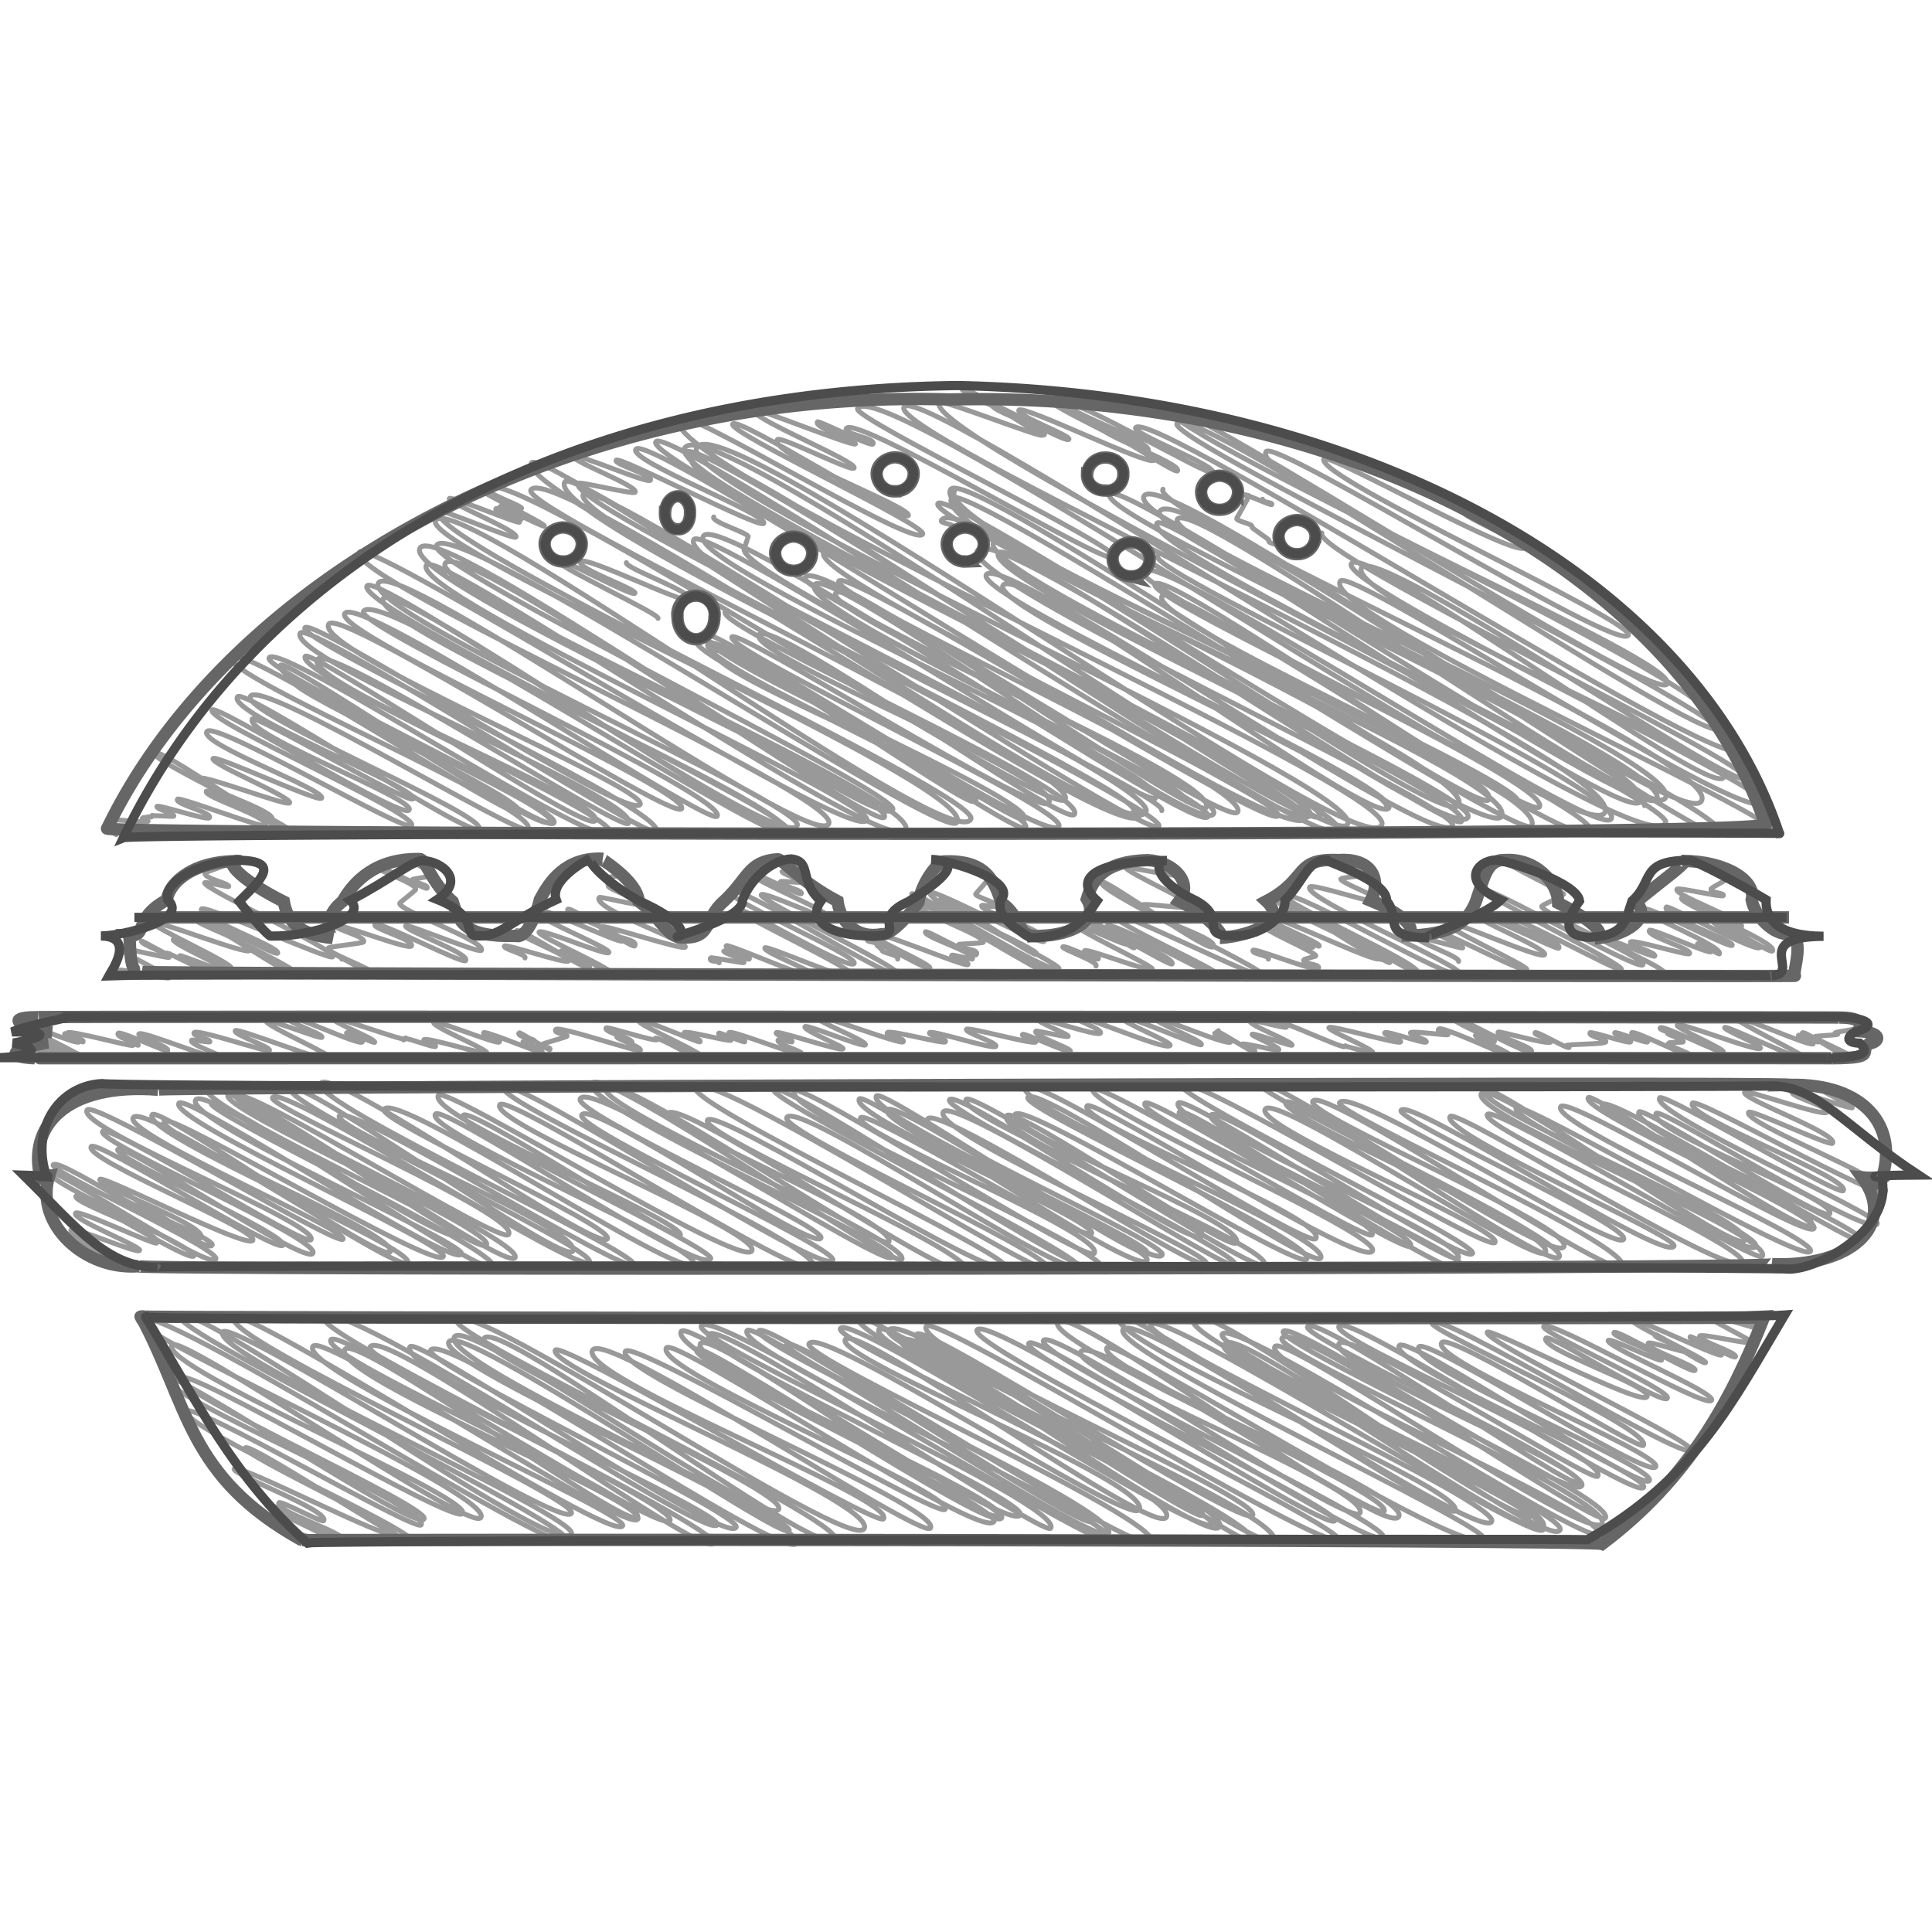 <svg id="Layer_1" data-name="Layer 1" xmlns="http://www.w3.org/2000/svg" viewBox="0 0 512 512"><title>hamburger-handdrawn</title><path d="M463.94,348.66s3.33,1.91,3.32,1.92c-.16.27-6.67-2.12-6.78-1.92s6.06,3.22,5.93,3.44c-.23.4-13.82-4.26-14.3-3.44-.24.42,12.47,6.72,12.25,7.09-.42.73-13.49-2.46-13.94-1.68-.68,1.18,10.15,4.36,9.49,5.5-.4.69-11.76-5.73-12-5.32-.58,1,8.74,4.15,8.34,4.83-.54.94-23.09-10.23-23.68-9.2S452.46,360.24,452,361.1s-13.12-8-13.46-7.44c-.57,1,8.26,3.33,7.64,4.42-.17.3-9.07-2.68-9.39-2.12-.89,1.55,13.09,6,12.41,7.18s-20.84-11.08-21.47-10c-.72,1.25,13.59,5.6,12.61,7.3-.37.65-13.67-6-14.15-5.21-.92,1.61,28.61,13.77,27.4,15.87-1.42,2.46-43.15-21.89-44.49-19.57-.91,1.58,34,16.91,32.76,19s-31.38-17.34-32.2-15.9c-1.7,3,28.44,12.71,26.81,15.53-1.51,2.63-41.59-18.41-42.34-17.11-1.38,2.39,55.27,29,54,31.25-1.79,3.11-66.59-37.22-68.61-33.7-1.18,2,58.56,28,56,32.44-.92,1.61-51.64-30.39-53.48-27.19-2.81,4.89,58.74,29.42,56.75,32.86s-61-34.88-62.82-31.74c-3,5.13,63.23,31.76,61.13,35.4-1.91,3.32-64.36-39.13-66.31-35.74-2.86,5,66.76,34.13,64.8,37.53-2.14,3.73-78.36-46.9-80.78-42.69-2.11,3.66,71.81,34.23,68.63,39.74-1.19,2.06-66.14-39.44-68.61-35.14-3,5.23,65.94,32.92,63.67,36.87-1.49,2.58-69.63-45.38-72-41.33-1.64,2.85,75.23,37.72,72.71,42.1-3,5.14-77-44.53-79.14-40.86-1.93,3.36,88.56,43.9,85.38,49.44-1.78,3.1-82.47-53.26-85.72-47.63-2.29,4,88.45,42.8,84.81,49.11-3.26,5.66-84.44-50.78-86.67-46.91-3.43,6,88.61,44.36,85.61,49.57-2.34,4.06-96.56-58.1-99.59-52.84-2.55,4.42,92.22,47.23,89.55,51.86-3.65,6.35-93.73-62.69-97.42-56.29-4,6.94,93.88,46.35,90.42,52.36-2.95,5.12-78.69-50.39-81.53-45.47-3.19,5.53,88.06,41.78,84.08,48.69-3,5.25-82.87-51.4-84.61-48.37-3.09,5.38,87.88,43.28,84.6,49-2.42,4.2-101.25-59.17-104-54.41-2.59,4.51,93.18,47.34,90.32,52.3-3.23,5.61-97.07-57.94-99-54.58-4.07,7.07,92.79,45.68,89.31,51.72-1.72,3-84.7-53.81-88-48.05s97.25,52.12,95.44,55.27c-3.81,6.61-97.85-53.67-99.69-50.47-3.26,5.66,80.86,38.63,77.32,44.77s-87-57.39-90.39-51.52,89.28,45.32,86.53,50.11c-1.8,3.13-77.33-47.62-80.38-42.32s77.62,36.41,73.93,42.81c-2.43,4.22-81.5-49.82-83.84-45.75-2.54,4.41,92.24,48.29,90,52.13-2.6,4.51-91.85-54.93-93.89-51.39-2.3,4,82.89,43.87,81.11,47-2,3.51-92.08-55.31-94.84-50.53-2.55,4.43,97.35,52.23,95.56,55.34-2.53,4.39-106.84-60-109-56.33-3.64,6.32,89.19,45.44,86.51,50.1-2.22,3.85-87.15-51.13-89-48-3.38,5.88,98.65,47.7,94.58,54.77-2.66,4.63-98.17-62.6-102.1-55.77-2.4,4.18,100,50.14,96.66,56-1.74,3-89.59-59.49-93.19-53.23-2.5,4.34,82,42.38,79.8,46.21-1.56,2.71-83.54-53.15-85.82-49.19-3.26,5.67,94.16,45.46,90.25,52.26-3.37,5.86-92.93-59.57-95.56-55s95.61,51,93.74,54.28c-2.73,4.75-96-56.37-98.62-51.84-2.14,3.71,90.35,43.12,86.38,50C306,407.65,226.84,350,224,355c-2.92,5.08,81.93,38.07,77.88,45.1-2.57,4.46-84.35-49.47-87.49-44-2.23,3.88,94.13,46.66,90.74,52.55-2.65,4.61-94.8-55.69-96.68-52.43s83.28,43,81,46.93c-2,3.46-86.33-54-88.35-50.46-2.2,3.82,96.26,47.46,92.68,53.67-2.68,4.65-93.93-57-95.8-53.74-3.46,6,99.55,50,96.25,55.73-2.05,3.56-105.22-62.49-108.38-57-2.5,4.34,96.28,47.23,92.6,53.63-1.6,2.78-87.89-56.12-90.65-51.33s84.91,43.77,82.58,47.82c-3.09,5.37-87.65-52.45-89.85-48.62-3.77,6.55,86.09,45.25,84.1,48.7-2.54,4.41-76.3-50.1-79-45.48-3.53,6.13,82.71,41.15,79.8,46.21-2.49,4.33-79.34-47.37-80.86-44.72-2.38,4.14,81.09,41.75,78.84,45.65-3.2,5.55-84.79-49.46-86.81-46-3.47,6,76.39,38.38,73.86,42.77-1.51,2.63-82.76-45.27-84.72-41.87-3.25,5.65,84,41.27,80.85,46.82-2,3.54-86.15-53-89.55-47.11-4.06,7.05,80.25,39.24,77.13,44.66-1.48,2.58-85.4-47.37-87-44.67C144.54,362.61,233,398.25,229,405.1c-3.83,6.65-104.23-61.83-108-55.24-2.31,4,103.18,53,100.27,58.06-3.63,6.3-89.44-59.37-93-53.21-2.54,4.41,80.91,40.35,78.1,45.23-3.35,5.81-82.59-51.46-85.95-45.63-3.84,6.66,90.62,48.07,88.71,51.37-1.69,2.94-86.9-55.76-90.18-50.06-3.48,6,95.37,47.76,92.14,53.36-3.07,5.34-93.61-57-97-51.12-1.93,3.35,82.87,43.6,81,46.89-2.92,5.07-84.55-51.12-86.45-47.82-3.59,6.24,83.3,43.92,81.44,47.16-2.61,4.53-100.4-61.73-104.31-54.94-2.63,4.56,105.69,55.67,103.3,59.82-2.65,4.61-87.45-58.23-91-52-2.17,3.78,81.92,41.81,79.49,46S90,351.07,87.67,355.08c-2.76,4.8,84.11,42.08,81.25,47-2.18,3.79-74.78-49.2-77.5-44.48-4,7,80.36,40.19,77.62,44.95-2.54,4.4-83.61-50.1-86.12-45.74-3.7,6.43,83.93,44.33,82.09,47.54-2.82,4.9-100.64-59.25-103-55.08-3.14,5.46,91.66,47.85,89.41,51.77C148.69,405.74,61.16,349.18,59,353c-3.35,5.81,95,49.07,92.44,53.53-4.11,7.14-100.59-63.14-103.74-57.66-2.31,4,105.07,55.45,102.74,59.5-2.78,4.83-110.28-65-113.83-58.81-2.27,3.94,94.41,46.38,90.83,52.6-2.48,4.32-79.83-49.28-81.9-45.69-3.39,5.89,79.64,40.14,77.05,44.62-1.9,3.29-73-39.21-74.85-36-2.18,3.78,66.46,34.31,64.65,37.44-2.15,3.73-66.62-40.14-68.19-37.43-2.58,4.49,70.14,34.33,67.43,39C110.41,406.26,51,371.29,49.45,374c-2.24,3.9,61.86,31.85,60.14,34.83C108.67,410.4,66,381.94,65,383.71s40.78,20.92,39.62,22.94S63,387.57,62.06,389.25c-.84,1.47,25.29,11,23.73,13.74-.4.7-11.46-5.47-11.88-4.74-1.29,2.25,18,8.09,17,9.85-.59,1-19.17-10.07-19.64-9.26-.75,1.3,17.73,8.59,17,9.85-.32.56-12.85-3.63-13.31-2.82-.08.15,5.53,3.09,5.48,3.17" fill="none" stroke="#999" stroke-linecap="round" stroke-linejoin="round" stroke-width="1.31"/><path d="M37.34,348.89c-7.38.38,427.66.61,430.13.27-8.74,21.89-19.86,42.7-42.87,60C421.54,407.94,79,408,80,408.18,49.54,391.27,50.05,372.43,37.34,348.89Z" fill="none" stroke="#666" stroke-width="3.27"/><path d="M38.58,349c-5,1.16,426.88.26,434.32-.45-13.7,22.92-23.7,43.32-52.2,59.48-6.75-.28-336.83.16-339.27.85C62.18,391.86,52.15,371.39,38.58,349Z" fill="none" stroke="#4c4c4c" stroke-width="2.45"/><path d="M192.18,162.18c-2.44,4.24,96.26,47.2,92.57,53.61-2.31,4-80.55-52.87-83.61-47.55s80.5,38.12,76.83,44.49c-2.52,4.37-82.52-46.49-84-43.93-2.08,3.62,89.22,45.73,86.65,50.18-3.23,5.62-92.12-53.71-93.78-50.84-3.43,6,87.83,43.51,84.66,49-1.48,2.57-81.33-51-83.88-46.53-3.34,5.8,87.17,43.6,84.2,48.76-1.86,3.24-84.15-54.93-87.23-49.58-2.58,4.48,75.67,38.6,73.42,42.52-1.35,2.34-65.82-44.18-68.46-39.59-3.31,5.75,72.41,33.93,69,39.93" fill="none" stroke="#999" stroke-linecap="round" stroke-linejoin="round" stroke-width="1.31"/><path d="M166,149.1c-.76,1.32,18.19,8,17.08,9.89-1,1.66-28.18-12-29.25-10.14s15,7.28,14.43,8.36-20.75-10-21.21-9.15c-.86,1.49,28,14.66,27.33,15.83" fill="none" stroke="#999" stroke-linecap="round" stroke-linejoin="round" stroke-width="1.31"/><path d="M218.3,146.47c-3.91,6.8,123,65.28,120.4,69.72C336.35,220.27,224.56,150,222.29,154,219.81,158.29,332,208.16,328,215.18c-2.71,4.72-103.57-63.19-106.53-58C218,163.22,324,206.44,319.63,214c-2.53,4.4-102.39-67.75-106.26-61-2.53,4.4,112,56.19,108.23,62.67-4,6.88-102.12-67-105.77-60.66-4,7,100.35,53,98.13,56.82" fill="none" stroke="#999" stroke-linecap="round" stroke-linejoin="round" stroke-width="1.31"/><path d="M189.14,137c-.77,1.33,9.66,4.35,9.12,5.28-.08.14-.92,2.92-1,3C193.4,152,323,211.43,320.12,216.41c-3.1,5.39-129.31-82-133.73-74.32-4.59,8,124,62.28,119.86,69.41C304,215.36,186.63,138.27,183.88,143c-4.95,8.6,126.47,67.58,124,71.82" fill="none" stroke="#999" stroke-linecap="round" stroke-linejoin="round" stroke-width="1.31"/><path d="M263.3,143.79c-4.92,8.54,129.36,66.49,125.72,72.81C384.52,224.43,267.8,141,264.6,146.54c-4.42,7.67,126.7,64.25,122.77,71.09-2.67,4.65-123.42-80.22-128.32-71.71-4.64,8.05,128.73,67.94,125.88,72.9-4.35,7.56-119.67-73.23-123.55-66.5-3.38,5.88,110,55.93,106.68,61.78-3.48,6-98.33-65.76-102.26-58.94-3.69,6.41,104.94,53.11,101.63,58.85" fill="none" stroke="#999" stroke-linecap="round" stroke-linejoin="round" stroke-width="1.31"/><path d="M253,129.93c-6.63,11.52,146.64,73.07,141.53,82-3,5.28-138.49-89.35-142.61-82.18-6.73,11.69,160.63,77.55,153.95,89.15C403,223.79,255.33,126.5,252.2,132c-6.5,11.29,152,73.49,145.69,84.37-4.47,7.77-146.67-87.57-149.34-82.92-3,5.18,143.83,69.85,138,79.93-4.38,7.61-131.6-85-137.07-75.47-.49.86,4,1,3.43,2" fill="none" stroke="#999" stroke-linecap="round" stroke-linejoin="round" stroke-width="1.31"/><path d="M306.8,147.42C304.27,151.83,431.35,209.36,427,217c-3.57,6.2-120.47-72.46-124.36-65.69-2.85,4.95,122,63.2,118.78,68.78-4.51,7.83-112.43-70.39-115.38-65.27-2.4,4.16,105.62,52.59,101.92,59-2.45,4.25-97.31-60.56-100-55.85-3.93,6.82,97,49.86,94.24,54.57" fill="none" stroke="#999" stroke-linecap="round" stroke-linejoin="round" stroke-width="1.31"/><path d="M308.2,129.66c-3.84,6.68,149,71.61,142.69,82.63-5.43,9.44-142.61-89.69-147.72-80.82-4.89,8.49,144.1,69.75,138.18,80C436.61,219.75,316,130.72,312,137.62c-3.79,6.59,148.11,76.79,144.24,83.53-2.84,4.94-143.46-95.1-148.91-85.64-3.94,6.85,136.87,67.33,131.72,76.27-4.16,7.22-142-86.1-145-80.81-3.68,6.4,146.68,71,140.65,81.45-4.1,7.13-125.66-78-128.11-73.75-4.1,7.13,132.23,69.59,129.22,74.83" fill="none" stroke="#999" stroke-linecap="round" stroke-linejoin="round" stroke-width="1.31"/><path d="M350.31,141.26c-3.13,5.44,114.33,61.1,112.13,64.93s-97.79-62.35-101.61-55.72c-4.54,7.89,98.86,50.48,95.94,55.55-3.39,5.89-95.11-62.79-98.65-56.64-3.36,5.83,111.39,59.57,109.26,63.27-4,7-109.71-63-112.21-58.62-5,8.77,117.77,62.58,115.35,66.79" fill="none" stroke="#999" stroke-linecap="round" stroke-linejoin="round" stroke-width="1.31"/><path d="M334.6,132.3c-.49.85,2.81.78,2.44,1.41-.2.34-7-2.81-7.13-2.6-.29.51,1.46-.25,1,.57-.18.31-3,5.48-3.14,5.65-.48.83,4.56,1.45,4,2.34-.15.27,4.68,3.28,4.52,3.56-.58,1,4,1.08,3.46,2" fill="none" stroke="#999" stroke-linecap="round" stroke-linejoin="round" stroke-width="1.31"/><path d="M387.66,135.48c-.74,1.29,17.15,8.57,16.56,9.59-1.92,3.34-52.29-25.3-53.36-23.45-2.71,4.7,82.72,43.12,80.66,46.71-2.76,4.79-93.82-52.37-96-48.63-4.61,8,109.81,55.4,106.28,61.54C438.5,187,312.35,104.39,310,108.53c-3.33,5.78,151.65,74.84,146,84.57-3.4,5.91-140.24-87.57-144.1-80.86-2.77,4.81,153.88,79,149.52,86.58-4.21,7.31-157-91.46-160.48-85.44-.89,1.55,21.54,10,20.48,11.86-.73,1.27-37.27-20.18-38.5-18.05-1,1.78,22.85,9.78,21.36,12.37-.32.56-12.53-7.28-12.85-6.73-1.13,2,21.8,9.92,20.63,11.95-.69,1.21-33.09-20.87-34.14-19-.89,1.55,28.76,14.63,27.89,16.15-1.06,1.83-34.86-14.87-35.81-13.21-.8,1.39,13.85,6.71,13.28,7.69-.69,1.2-19.88-9.94-20.31-9.19-.95,1.65,14.84,6.17,13.79,8-.63,1.09-21-13.62-21.82-12.24s22.56,10.21,21.32,12.35c-.45.78-26.79-9.69-27.36-8.71C243.6,115.79,445,211.88,441.42,218.06c-7.14,12.4-197.39-118-201.85-110.21s192.94,94.94,185.69,107.53c-6.5,11.3-191.87-117.68-198-107.09-1.45,2.51,69.82,36.73,68.22,39.51s-68.87-38.31-71.21-34.23c-.85,1.48,8,2.51,7.07,4.1-.48.83-14.42-6.37-14.72-5.86-.93,1.61,10.55,5,10.07,5.83s-26.59-9.82-27-9.06c-1.22,2.13,27.63,13.74,26.66,15.44-.66,1.15-19.68-8.7-20.37-7.5-2.21,3.84,35.95,18,34.73,20.11-1,1.7-45.23-26.52-46.54-24.25s51.68,26.85,50.35,29.16c-2.24,3.89-62.94-33.89-64.72-30.79-7.23,12.56,191.78,98.51,186.36,107.92C359.7,229.9,191.67,106.42,184.66,118.6c-6,10.47,178.05,90.11,172.44,99.86C352,227.35,188.2,107,181.43,118.77c-5.38,9.34,171.73,91.79,168.43,97.53-3.71,6.45-164.65-102.08-167.89-96.45-4.51,7.83,176.55,93.16,172.63,100-5,8.72-166.55-107.14-171.39-98.73-5.51,9.57,168,87.92,164,94.95C342.43,224.26,177,111.5,173.79,117.09c-3.38,5.88,175.87,93.47,172.26,99.75-5.76,10-174.2-103.61-177.56-97.77-1.79,3.11,35.24,17.29,33.9,19.63-.92,1.61-38.37-18-39.1-16.73-.64,1.11,9.86,3.94,9.1,5.27-.65,1.14-19.68-7.35-20.33-6.21s17.19,7.78,16.25,9.41c-.41.71-14.8-2.92-15.11-2.37-3.74,6.5,155.1,79.1,150.48,87.14-6.14,10.67-150.83-93-154-87.48-6,10.48,154.39,81.16,150.83,87.34-5.27,9.16-156.59-97.76-159.69-92.38-5,8.69,169.22,91.21,166.29,96.3-2.72,4.72-149.23-93.79-152.52-88.07-4.61,8,151,79,147.38,85.35-5.27,9.15-156.14-95.35-161.29-86.41-3.08,5.35,146.2,74,141.58,82-3.31,5.75-148.62-90.49-153.24-82.46-.72,1.26,9.59,4.66,9.2,5.33-.25.43-10.87-6-11.27-5.31s17.71,9.37,17.33,10c-.26.45-11.56-5.53-11.76-5.18-.53.93,6.15,2.46,5.68,3.29-.19.33-6.53-3.17-6.76-2.76-.73,1.26,6.84,2.54,6.23,3.61-.32.56-18.16-7-18.61-6.28-.63,1.09,18.58,8.63,17.66,10.23-.48.83-20.13-7.73-20.58-6.94-4.51,7.83,144.73,75.47,141.13,81.72-5.67,9.85-136.7-88.11-141.84-79.17-4.16,7.23,143.77,70.28,138.17,80-3.26,5.66-133.16-81.67-137.92-73.4-3.08,5.36,123.39,65.74,120.92,70-4.1,7.12-120.45-77.69-125.3-69.28-5.11,8.88,126.34,65.64,123.09,71.28C232,220.7,122.23,142,118,149.29c-4.32,7.5,126.73,62.45,122,70.65S115.9,144.79,113,149.77c-4.37,7.58,119.4,62.89,116.7,67.58-3.75,6.51-132-75.34-134.46-71-4,7,128.58,64.68,124.36,72-4.4,7.64-114.89-71.55-119.34-63.82s114,59,111,64.28c-4.45,7.73-111.38-68-114-63.53C94,161,210.63,216,208.51,219.7c-3,5.14-103.79-66.56-106.94-61.08-4.06,7,110.59,55.54,106.92,61.92-2.76,4.79-108-65.81-112.16-58.5C94,166.11,193.12,211,190.06,216.3c-1.79,3.11-95.32-59.55-98.7-53.68-3.07,5.33,92,46.94,89.27,51.69-2.06,3.58-90.69-53.81-93.51-48.91-4.07,7.06,85,43.45,82.52,47.78-2.84,4.93-87-50.1-88.85-46.8-2,3.52,96.32,48.33,93.1,53.92-1.65,2.86-92.16-56.26-94.32-52.52-3.89,6.75,90.63,44.16,87,50.4-1.54,2.67-79.7-48.25-82.49-43.4-3.61,6.27,76.59,37.66,73.7,42.68-2.17,3.77-75.55-45.86-76.9-43.52-2.88,5,83.5,42.09,80.79,46.78-3,5.17-87.7-51-90.35-46.4-2,3.48,77.79,39.75,75.51,43.72s-71.12-44.19-72.56-41.7c-2.73,4.74,74,37.32,71.58,41.45-2.27,4-65.86-40.39-67.83-37-1.47,2.55,61.85,30.9,59.72,34.59-1.5,2.6-74-45.62-76.54-41.26-2.85,4.94,82,40,78.75,45.6-1.51,2.62-70.77-40.12-73.6-35.19-2.58,4.47,62.7,31.33,60.55,35.06-1.83,3.19-62.35-37.76-64-34.9-2.57,4.47,48.15,24.2,46.56,27-.93,1.61-41.84-22.49-42.61-21.15-2.31,4,43.28,21.16,41.59,24.09s-51.23-28.28-52.25-26.49c-1.74,3,54.78,27.37,52.9,30.63-1.31,2.27-52.4-28.16-54.29-24.87s31.68,15.43,30.42,17.62c-.71,1.23-28.13-11.59-28.76-10.49-.82,1.42,21.14,10.26,20.28,11.75-.56,1-23-7.56-23.63-6.48-1.3,2.27,20.43,8.46,19,11-.92,1.59-30.07-19.69-31.21-17.71s37.93,19.78,37,21.42c-.46.8-22.63-12.34-23.23-11.3-.87,1.51,17,6.73,15.67,9.08-.5.88-22.87-7.75-23.32-7-.79,1.36,9.3,3.48,8.48,4.91-.49.84-13.59-3.55-13.9-3-.41.72,4.85,1.89,4.45,2.58-.13.23-5.64-.33-5.82,0-.52.9.5-.79,0,0-.08.15-2.44.4-2.49.5-.41.71,1.76.4,1.49.86-.36.62-10.36-.89-10.73-.24-.14.24,6.69,3.54,6.55,3.79s-7.36-2.24-7.54-1.92c0,0,3.34,1.89,3.32,1.92" fill="none" stroke="#999" stroke-linecap="round" stroke-linejoin="round" stroke-width="1.31"/><path d="M251.64,105.87C149.36,102.79,60,154.12,28.4,219.55c-4.5,1.6,450.61,2.55,439.39-1.26C445.14,152.42,357.42,103.42,251.64,105.87ZM149.26,148.79a4.73,4.73,0,0,1-4.92-4.56c-.1-2.43,2.22-4.34,4.83-4.45,2.81.06,5.09,2.15,5,4.46A4.7,4.7,0,0,1,149.26,148.79Zm27-12.71c0-2.6,1.5-4.47,3.28-4.56s3.48,2,3.31,4.26c.13,2.6-1.33,4.7-3.26,4.46C177.67,140.32,176.17,138.44,176.22,136.07Zm8.19,33.34c-2.66-.07-4.89-2.47-4.9-5.84a4.95,4.95,0,1,1,9.78,0C189.33,166.72,187.18,169.41,184.41,169.41Zm25.88-18.19a4.75,4.75,0,0,1-4.9-4.56c-.1-2.43,2.23-4.37,4.8-4.48,2.81.06,5.09,2.18,5,4.48A4.71,4.71,0,0,1,210.29,151.22Zm26.9-21a4.75,4.75,0,0,1-4.9-4.59c-.1-2.43,2.23-4.34,4.8-4.45,2.81.06,5.09,2.16,5,4.46A4.72,4.72,0,0,1,237.19,130.19Zm18.57,18.59a4.73,4.73,0,0,1-4.9-4.56c-.1-2.43,2.23-4.34,4.8-4.45,2.81.06,5.09,2.15,5,4.46A4.7,4.7,0,0,1,255.76,148.79Zm32.31-23a4.67,4.67,0,0,1,4.77-4.56c2.72-.06,5,2,4.8,4.26a4.22,4.22,0,0,1-4.72,4.48C290.14,130.08,288,128.17,288.07,125.81Zm11.67,26.91a4.75,4.75,0,0,1-4.92-4.56c-.1-2.43,2.26-4.37,4.83-4.48,2.81.06,5.09,2.19,5,4.49A4.69,4.69,0,0,1,299.74,152.72Zm23.46-17.63a4.78,4.78,0,0,1-4.93-4.59c-.1-2.43,2.27-4.34,4.84-4.45,2.8.06,5.08,2.16,4.94,4.46A4.72,4.72,0,0,1,323.19,135.09Zm20.53,11.76a4.76,4.76,0,0,1-4.93-4.59c-.1-2.43,2.23-4.34,4.83-4.45,2.8.06,5.08,2.16,4.94,4.46A4.72,4.72,0,0,1,343.72,146.85Z" fill="none" stroke="#666" stroke-width="3.27"/><path d="M253.9,102.17C145.43,103.33,66.18,152.08,32.72,222c3.4-1.37,444.34-1.49,438.87-1.12C448.69,152.24,360.42,104.42,253.9,102.17ZM149.31,148.69a4.72,4.72,0,0,1-4.88-4.36,4.93,4.93,0,0,1,4.72-4.53c2.93.1,5.07,2.1,5,4.45A4.76,4.76,0,0,1,149.31,148.69Zm26.88-12.8c0-2.41,1.61-4.36,3.45-4.36s3.32,2,3.24,4.36c.12,2.42-1.38,4.42-3.37,4.45S176.32,138.38,176.19,135.89Zm8.27,33.4c-2.79-.11-4.79-2.62-4.85-5.59s2.25-5.63,4.69-5.82a5.4,5.4,0,0,1,5,5.72C189.14,166.65,187.24,169.28,184.46,169.29Zm25.88-18.16a4.73,4.73,0,0,1-4.85-4.36,5,5,0,0,1,4.69-4.56c2.93.1,5.07,2.13,5,4.47A4.78,4.78,0,0,1,210.34,151.12Zm26.9-21a4.74,4.74,0,0,1-4.85-4.39,4.93,4.93,0,0,1,4.69-4.53c2.93.1,5.07,2.1,5,4.45A4.78,4.78,0,0,1,237.24,130.09Zm18.57,18.59a4.72,4.72,0,0,1-4.85-4.36,4.93,4.93,0,0,1,4.69-4.53c2.93.1,5.07,2.1,5,4.45A4.76,4.76,0,0,1,255.81,148.69ZM288,125.62c0-2.41,2.32-4.36,5-4.37s4.81,2,4.69,4.36c.17,2.42-2,4.45-4.88,4.47A4.79,4.79,0,0,1,288,125.62Zm11.77,27a4.74,4.74,0,0,1-4.88-4.36,5,5,0,0,1,4.72-4.56c2.93.1,5.07,2.13,5,4.48A4.76,4.76,0,0,1,299.79,152.62ZM323.24,135a4.77,4.77,0,0,1-4.89-4.39,5,5,0,0,1,4.73-4.53c2.92.1,5.06,2.1,5,4.45A4.78,4.78,0,0,1,323.24,135Zm20.53,11.76a4.75,4.75,0,0,1-4.88-4.4,4.94,4.94,0,0,1,4.73-4.53c2.92.1,5.06,2.1,5,4.45A4.78,4.78,0,0,1,343.77,146.75Z" fill="none" stroke="#4c4c4c" stroke-width="2.45"/><path d="M483.66,289.35c-.13.22,7.4,3.9,7.23,4.19-.32.56-15.4-5-15.89-4.1-.69,1.2,10,3.82,9.16,5.3-.76,1.32-21.35-6.11-21.82-5.3-1,1.74,24.81,10.92,23.32,13.51-.57,1-21.73-9.12-22.27-8.19-1.61,2.8,38,17.94,36.26,21-1.54,2.67-50.12-25.2-51.15-23.4-2.08,3.61,42,19.76,40,23.16-1,1.69-47.71-26.27-48.69-24.57-2.44,4.25,59,31.1,57.68,33.4-2.24,3.9-57.53-31.16-58.6-29.3-2.66,4.62,48.29,22.58,46,26.62-1.46,2.54-49.53-28.78-50.55-27-2.78,4.82,60.85,30.83,58.95,34.13-1.2,2.09-66.8-39.32-68.68-36.05C423,295.42,483,319.83,480.1,324.89c-1.83,3.18-58.1-35.92-59.21-34-2.16,3.76,61.92,31.06,59.85,34.66-1.91,3.32-65.29-35.5-67.15-32.27-2.75,4.78,68.27,34.73,66.2,38.33s-76.65-40.38-78-38.05c-2.31,4,65.7,32.94,63.5,36.77-2.81,4.88-69.95-44.71-71.85-41.4-2.89,5,72.06,34.25,68.83,39.86-2.19,3.8-67.19-43.34-69.7-39-3.31,5.75,77.79,37.36,74.47,43.12-1.43,2.49-71.2-40.5-72.89-37.56C392,299,464,330.43,461.68,334.5c-2.81,4.88-75.92-41.17-77.4-38.61-2.61,4.54,60.84,31.78,59.35,34.37-2.54,4.41-70.15-39.82-72.35-36-1.44,2.5,61.07,30.59,59,34.17-2.17,3.77-72.45-41.14-75.3-36.19-1.57,2.72,78.07,37.88,74.91,43.38-2.29,4-79.34-48.36-82-43.78-2.12,3.68,69.54,33.37,66.56,38.55s-78.84-46.61-80.75-43.28c-1.71,3,82.42,41,79.51,46-2.41,4.19-70.67-44.19-72.48-41-2.23,3.87,72,34.34,68.83,39.86-2.25,3.91-71.59-42.74-74.29-38s63,31.69,60.93,35.28c-1.71,3-81-45.55-83.19-41.81-1.86,3.23,78.88,41.88,77.24,44.73-2,3.52-67.35-40-69.31-36.66-2.59,4.5,68.32,33.07,65.51,37.94-1.63,2.83-72.52-44.08-74.22-41.12-2.93,5.08,78.17,40.26,76,44-2.77,4.8-74-44.62-75.72-41.59-2,3.52,63.62,31.55,61.34,35.52-1.45,2.52-69-40.4-70.44-37.9-2.25,3.91,62.74,30.53,60.23,34.88-1.33,2.32-72.46-41.32-74-38.62-2.49,4.33,76.69,38.35,74.08,42.9-2.78,4.82-74.17-41-75.66-38.44-2.55,4.44,63.77,29.74,60.67,35.13-1.81,3.15-74.86-44.07-77.1-40.18-3.14,5.46,81.56,39.83,78.37,45.38-2,3.55-75.17-46.8-77.61-42.57-1.73,3,76.57,38.26,73.94,42.82-1.92,3.34-75.06-42.26-77.33-38.31-2.78,4.83,61.74,28.62,58.66,34-1.67,2.9-59-37-60.89-33.65-3.25,5.64,71.09,34.74,68.31,39.56-1.77,3.08-77.39-46.8-79.07-43.88-2.55,4.43,65.43,31.14,62.51,36.2-2.32,4-65-39.49-66.9-36.12-1.85,3.21,77.8,40.54,75.85,43.92-1.35,2.35-74.82-45.35-77.5-40.69C246.8,300.24,321.52,332,319.78,335c-1.65,2.87-71.43-42.82-74-38.43-2.42,4.2,63.94,33,62.21,36-2.79,4.85-74.19-44.82-75.75-42.12-3,5.21,73.31,38.71,71.7,41.52s-66.8-41.32-68.8-37.84C232.7,298.47,306,330.42,304,334c-2.85,4.95-74.77-45.4-76.29-42.76C225,296,291.2,323.6,289.3,326.9c-1.6,2.77-59.75-33.27-61.25-30.67C225.89,300,293,327,290,332.12c-1.87,3.25-77.82-46.06-79.56-43-3.34,5.8,84.68,42.37,81.8,47.37-3.08,5.35-85.08-51.29-87.16-47.67-1.57,2.73,82.17,44,80.6,46.68-2.51,4.37-74.31-44.33-77.17-39.36-2.18,3.79,71.33,36.48,69.25,40.1-1.79,3.1-90.22-53.72-93.46-48.09-2.49,4.33,83.94,44.52,82.17,47.58-2.6,4.51-76.78-42.73-79-38.87s71,35.08,68.37,39.59c-2.86,5-76-46.66-79.08-41.28-1.67,2.9,61.66,29,58.78,34-1.66,2.89-72.13-46-75.08-40.9S241.71,329,239,333.73c-1.69,2.93-79.18-51.72-82.14-46.58-3.31,5.75,81.49,42.69,79.55,46.07-1.85,3.21-79.42-47.66-82.64-42.06-2.2,3.81,65.51,34,63.79,36.94-2.11,3.67-60.92-36.94-63.39-32.65C152,299.11,222.5,330.86,220.7,334c-2.67,4.64-84.94-49.78-87.23-45.8s85.24,42.07,82.1,47.54c-2.58,4.47-81.11-46.48-83.14-42.95-2.77,4.82,69.66,33.73,66.81,38.69s-81.36-44.18-83.07-41.21c-3.17,5.5,66.12,33.65,64.12,37.13-1,1.77-56-34.58-57.56-31.81-2,3.43,67.1,35.43,65.62,38-2.75,4.78-71.19-41.44-73-38.32-2.69,4.67,70.78,35.4,68.37,39.59-2.79,4.84-78.84-46.24-81.95-40.85-1.68,2.93,61.13,30.92,59.19,34.28-2.32,4-73.14-46.21-76-41.17s84.75,44.9,82.94,48c-1.71,3-75.72-43.37-78-39.38-2,3.44,65.15,30.15,61.88,35.83-2.35,4.09-72.47-47-74.75-43s81.24,42.28,79.18,45.85c-2.25,3.9-81.59-47.79-84-43.54-1.45,2.52,65.57,31.09,62.6,36.25-1.81,3.14-70.19-40.27-72.27-36.65-1.67,2.91,76.57,38.27,73.95,42.82-2.34,4.07-73.69-47.24-76.08-43.09-2.19,3.81,70.86,35.67,68.54,39.69-2.19,3.81-71.11-46.47-74.05-41.36-2.61,4.53,68.65,36.37,67.19,38.91-2.36,4.1-64.63-37.72-66.13-35.11s76.89,39.2,74.59,43.19-75.81-49.08-78.71-44c-3.13,5.43,72.07,38,70.47,40.81-2.33,4.05-73.09-43.12-74.93-39.94-2.57,4.46,71.87,37.55,70.11,40.6-2.17,3.76-72.48-38.55-74-35.94-2.33,4,62.57,30.09,59.92,34.7-1.94,3.37-61.48-39.17-63.11-36.33-3,5.25,70.07,35.21,67.76,39.24-1.87,3.25-70.1-43.13-72.77-38.49-2.51,4.36,57.07,29.71,55.63,32.21-1.25,2.17-66.2-37.13-67.86-34.24-2.81,4.89,61.78,30.18,59.36,34.38-1.25,2.16-53.81-31.15-55.24-28.67-1.65,2.86,58,28.44,55.74,32.28-1.95,3.39-50.39-29.81-51.71-27.52s45.36,22.65,43.79,25.36c-1.42,2.47-49.54-28.38-50.85-26.1C22.16,307.17,68.63,325.92,67,328.7c-1.39,2.42-39.81-17.41-40.53-16.16C25.42,314.4,55.12,324.72,53.23,328c-.87,1.51-24.9-15.92-25.66-14.6C25.63,316.78,57.4,327.93,56.21,330c-1.57,2.73-40.68-23.79-42.12-21.28-1,1.8,44.61,22.35,43.11,25-1.71,3-43.32-24.85-44.27-23.22-1.51,2.62,39.65,20.31,38.5,22.3s-30.65-16.93-31.3-15.81c-1,1.78,23,9.61,21.42,12.41-.43.75-20.88-9.06-21.55-7.89-1,1.66,17.62,8.84,17,9.86s-17.57-6.49-18.2-5.4,6.44,2.4,5.86,3.4c-.11.19-5.65-1.87-5.78-1.64-.25.43,1.46.29,1.22.71-.1.18-3.16-1.84-3.26-1.66-.3.52,10.22,5.32,10,5.77-.12.21-6.12-2.76-6.29-2.46s7.3,4,7.22,4.18" fill="none" stroke="#999" stroke-linecap="round" stroke-linejoin="round" stroke-width="1.31"/><path d="M10.81,312.32c-2.25,0-2.7.4,2.18-.61-3.84,12.81,9.6,25,23.76,23.85-7.41,1.05,440.13.79,432.89-.55,20.41.86,33.38-10,23.85-23,5.75.51,7.08-1,5.22.39,4.5-14-4.78-25.35-24.38-24.9,1.49-.91-444.61.57-432.47,1.29C17.38,286.89,7.16,298.65,10.81,312.32Z" fill="none" stroke="#666" stroke-width="3.27"/><path d="M12.36,311.88c-7.12-.25,8.44,0-6.12-.44C20.08,325.09,28.46,336,41.7,335.83c-10.71-.72,427.4-.18,432.86.5,9.21-.52,27.71-11.81,23.94-24.73.49.57-8.14-.08,9.89-.21-19.14-12.57-26.39-23.3-38.49-23.63,11.69.34-436.47.61-442.9-.6C15.66,287.73,8,298.95,12.36,311.88Z" fill="none" stroke="#4c4c4c" stroke-width="2.45"/><path d="M490,269c-.05.09,5.06,2.77,5,2.89-.3.51-8.51,1.53-8.68,1.83-.42.73,1-.21.7.4-.1.17-6,.4-6.09.61-.4.7,10.15,4.62,9.61,5.56s-12.44-7.37-12.89-6.58,4.53,1.83,4.19,2.42c-.13.23-5.1-2-5.22-1.78-.42.73,4.48,1.27,3.91,2.26s-20.12-7.84-20.64-6.94,19.63,10.48,19.25,11.15c-.63,1.1-21.69-9.21-22.09-8.53s10,4.63,9.49,5.5c-.68,1.18-21.45-7.15-22.06-6.09-.43.75,12.66,6.29,12.21,7.07s-16.16-7.36-16.74-6.36c-.41.72,5.63,1.74,5,2.88-.12.21-3-1.74-3.08-1.59-.34.6,4.67,1.58,4.19,2.42-.08.14-3.75.09-3.87.29-.47.81,6,2.65,5.67,3.28s-15-6.83-15.43-6,4.69,1.55,4.19,2.42c-.28.49-8.44-2.84-8.69-2.42-.35.61,4.9,1.19,4.19,2.42-.34.6-10.48-2.89-10.75-2.42-.56,1,4.57,1.75,4.19,2.42s-10.33.56-10.58,1c-.4.69,1.36-.42.83.48-.31.54-8.63-4.48-9-3.91-.45.78,4.75,1.44,4.19,2.42s-13.78-3-14-2.57c-.68,1.18,9.52,3.95,8.85,5.12-.77,1.34-20.53-10-21-9.14-.73,1.27,11.56,5.86,11.2,6.49-.09.16-4.92-1.88-5.05-1.65-.39.68,9.67,4.76,9.31,5.39s-18.41-8.18-19.08-7,2.86.8,2.49,1.44c-.18.31-9.6-1.08-9.94-.48s4.57,1.76,4.19,2.42-10.6-3.09-11-2.42,4.63,1.65,4.19,2.42-18.56-4.56-19-3.8,12.2,5.74,11.63,6.73c-.19.33-7.41-2.07-7.57-1.79-.32.56.56-.64.14.08s-17.36-7.38-17.85-6.52,3,.36,2.39,1.38c-.27.47-9.32-2.23-9.64-1.67-.63,1.1,11.65,5.56,11.13,6.45-.23.39-10.29-3.37-10.57-2.88s7.46,3.42,7.07,4.09c-.3.52-9.45-2-9.79-1.44s4.08.7,3.36,1.95c-.32.56-9.65-5.74-9.92-5.28-.51.88.8-1.06.14.08,0,0-.69.14-.72.19-.6,1,4.56,1.78,4.19,2.42-.71,1.24-20-7.13-20.35-6.53-.67,1.16,13.19,6.19,12.56,7.28-.38.66-20.41-8.33-21.05-7.21s13.35,6.4,12.77,7.4c-1,1.7-26.27-9.49-27-8.23-.34.58,9.18,3.86,8.55,4.95s-16.31-4.45-16.68-3.81c-.51.88,8.46,4.11,8.12,4.7-.22.37-8.45-1.64-8.59-1.4-.72,1.26,9.59,4.58,9.17,5.31s-12.37-5-12.69-4.44c-.41.71,3.85,1.4,3.5,2-.48.83-18-4.08-18.36-3.36-.51.89,8.37,3.54,7.81,4.52s-17.1-4.43-17.57-3.62,4.72,1.5,4.19,2.42c-.4.69-14.88-3.3-15.38-2.42-.7,1.21,4.85,1.26,4.19,2.42-.52.9-23.1-7.73-23.51-7-.7,1.22,14.13,6.7,13.49,7.81-.48.84-15.59-5.54-16-4.82-.58,1,10.42,5.27,10.09,5.84-.51.88-17.31-4.94-17.71-4.24s4.62,1.67,4.19,2.42c-.06.11-3.56-.71-3.68-.5-.63,1.1,6.51,3,6.18,3.58-.6,1-18.69-6.46-19.24-5.51-.42.72,4.74,1.46,4.19,2.42-.15.26-6.75-2.54-6.88-2.31-.49.85,4,.68,3.26,1.89-.28.49-12-2.68-12.41-2-.63,1.1,4.78,1.38,4.18,2.42-.26.45-15.61-6.5-16.17-5.52s17.82,8.69,17.11,9.91c-.2.35-8.07-4.51-8.32-4.08s7.55,3.55,7.2,4.17c-.23.4-11.25-6.16-11.69-5.4-.6,1,1-.43.56.32s-13.28-3.55-13.56-3.08c-.73,1.27,7.54,2.7,6.82,4-.12.22-3.87-1.93-4-1.68-.32.55,6.75,2.76,6.26,3.62-.4.7-21.78-6.67-22.45-5.51s3.4,1.13,3,1.76c-.18.31-6.48,1.87-6.71,2.27-.52.91,2.65.43,2.18,1.26-.21.36-8-4.72-8.19-4.42-.69,1.21,4.73,1.47,4.19,2.42-.07.12-3-.38-3.09-.2-.55.95,5.65,1.82,5,2.91-.29.5-15.07-5.83-15.47-5.14s4.68,1.56,4.19,2.42-16.95-6-17.42-5.2c-.66,1.14,14.61,7.24,14.08,8.15-.36.62-16.2-4.38-16.69-3.52s3.59.87,3.07,1.78c-.25.44-8-2.53-8.28-2.12-.72,1.24.92-.91.3.17-.35.61-18.9-6.23-19.27-5.59-.59,1,11.66,5.56,11.14,6.45-.16.27-7.23-2.94-7.45-2.55-.37.65,4.59,1.71,4.19,2.42-.69,1.21-19.39-7.85-20.09-6.63s9.9,4.5,9.37,5.43c-.33.58-14.3-5.1-14.75-4.32-.62,1.07,18.16,9.19,17.59,10.19-.79,1.37-25.3-8.54-25.81-7.64-.61,1.07,9.6,4.31,9.07,5.25-.37.65-19.34-5.88-20-4.7-.55,1,4.63,1.65,4.19,2.42-.1.17-4.72-.62-4.83-.44-.69,1.19,8.33,3.9,7.93,4.59-.78,1.36-21.27-7.37-21.91-6.24-.46.8,8.28,3.29,7.63,4.42-.28.49-12.67-5.36-13.1-4.61C30.53,275,37,276.42,36.65,277c-.05.09-3-1-3-.88-.52.9,2.06.08,1.58.91-.27.48-16.86-4.14-17.34-3.3s4.64,1.47,4.12,2.38c-.14.25-4.71-2.43-4.85-2.19-.56,1,4.44,1,3.77,2.19-.5.88-14.58-5.31-14.84-4.87-.56,1,17.41,8.85,16.88,9.77s-16.8-8.5-17.24-7.73c-.32.55,13.77,7,13.35,7.73-.27.47-12.93-5.76-13.27-5.17-.23.41,9.05,4.94,8.92,5.17-.23.4-7.29-4.22-7.48-3.9s2.78,1.4,2.68,1.55-3.11-.9-3.21-.72,5,2.72,4.95,2.86" fill="none" stroke="#999" stroke-linecap="round" stroke-linejoin="round" stroke-width="1.31"/><path d="M12.68,276.25c-5.83.09-5.78-2.68,1-2.73-11.13-2.27-10.83-4-3.64-3.95-2.74-.29,483.88,0,477.3.09,6,0,6.34,1.68,5,3.6,6.79.3,5.81,2.92,3,3.29-2.94,2.15,2.65,3.82-9.71,3.9,8.1-.1-477,0-476.41,0C3.67,280.26.07,278.69,12.68,276.25Z" fill="none" stroke="#666" stroke-width="3.27"/><path d="M3.35,276.41c1.07,0,15.84-3-.15-2.95,5.24-2.22,16.78-3.87,14.1-4-11,.16,467.14.11,469.48,0,5.49,0,12.49,1.71,5,4-.67,0-4.31,2.82,1.09,3,2.06,2,2.7,3.69-8.53,4,12-.31-473.77-.2-484.79-.16C4.33,280.25,14.25,278.49,3.35,276.41Z" fill="none" stroke="#4c4c4c" stroke-width="2.45"/><path d="M59.68,228c-.11.19,1.35.56,1.25.73-.2.36-6.36,2.31-6.53,2.6-.81,1.41,6.65,2.8,6.19,3.59-.15.26-6.17-1.31-6.35-1-.83,1.45,35,17.72,33.91,19.64-.62,1.08-34-14-34.75-12.66-1.23,2.13,21.07,10.15,20.18,11.69-.52.91-17.39-8.83-18.06-7.67s24.06,11.75,23.12,13.39c-.85,1.48-26-16.3-26.87-14.76-.68,1.18,15.54,6.35,14.39,8.34-.74,1.29-25-8.32-25.58-7.32s21.36,10.81,20.69,12c-.37.64-15.05-8.12-15.34-7.61-.63,1.09,15.12,7.85,14.73,8.53s-12.82-4.57-13-4.21c-.38.65,7.19,3,6.69,3.88-.17.3-10-4.9-10.16-4.57-.53.92,1.32-.3.86.5-.24.41-7.39-3.94-7.55-3.67-.44.77,7.75,3.58,7.36,4.26-.26.46-12.8-2.9-13.21-2.18-.23.4,13.47,7.09,13.16,7.62s-12.87-2.44-13.12-2c0,0,3.49,2,3.48,2" fill="none" stroke="#999" stroke-linecap="round" stroke-linejoin="round" stroke-width="1.31"/><path d="M108.61,227.92c-.12.21,7,3.78,6.87,4s-6,.9-6.21,1.19c-.41.71,4.49,1.27,3.91,2.27-.33.56-13.44-6.76-13.93-5.92s11.77,4.78,10.89,6.31c-.18.31-4,3.29-4.18,3.56-1,1.76,23,10.11,21.62,12.52-.53.92-19.76-7.12-20.09-6.53-.67,1.17,17.06,7.26,15.93,9.22-.68,1.18-23.3-10.81-24.07-9.47-.61,1.05,10.61,4,9.69,5.61-.71,1.23-19.6-6.27-20.12-5.36s8.26,2.85,7.43,4.3c-.24.42-9.15,1.22-9.38,1.62-.7,1.21,12.33,5.64,11.68,6.76-.32.55-12-6.6-12.2-6.21-.4.69,4.78,1.31,4.15,2.41" fill="none" stroke="#999" stroke-linecap="round" stroke-linejoin="round" stroke-width="1.31"/><path d="M157.74,227.92c-.13.23,7,3.76,6.87,4s-4.09.53-4.22.74c-.42.73.59-.29.32.18,0,.07.55,1.86.52,1.92-.45.79,9,3.83,8.39,4.86-.3.52-10.66-2.1-10.84-1.78C157,240.93,182.5,249.48,181.6,251c-.54.94-21.72-6.09-22.12-5.39-1.49,2.59,10.07,2.74,8.73,5.06-.5.87-17.15-10.75-17.77-9.68-.72,1.26,15.44,6.72,14.48,8.39-.5.87-22.95-9.86-23.67-8.6-1.16,2,20.81,10.45,20.11,11.65-.57,1-17.91-6.47-18.52-5.41s20.58,10,19.77,11.45c-.24.42-11.14-6.87-11.36-6.48-.56,1,5.73,2.25,5.27,3.05-.18.32-7.62-3.46-7.87-3-.62,1.08,8.25,3.18,7.56,4.38s-18.66-10.85-19.29-9.76,14.43,6.77,13.75,8c-.54.93-16.64-4.59-17-3.95-.47.81,6,2.21,5.46,3.16" fill="none" stroke="#999" stroke-linecap="round" stroke-linejoin="round" stroke-width="1.31"/><path d="M206.87,227.92c-.15.25,7,3.73,6.87,4s-4.39-1.29-4.53-1c-.38.67.49-.43.18.1,0,.06-2.1-.23-2.14-.15-.38.66,5.4,2.33,5.06,2.93-.12.21-5.34-.39-5.47-.16-.6,1,6.09,2.21,5.52,3.2-.32.56-13.2-6.09-13.48-5.6-.92,1.6,21.75,10.35,20.78,12-.44.76-17.33-7.14-17.93-6.11-.83,1.44,37,19.22,36,20.87-1.29,2.24-43-24.67-44.56-21.89-1.25,2.17,34.41,17.11,33.19,19.22s-30.7-15.72-31.36-14.58S227.62,257.2,226.58,259c-.86,1.49-23.42-8.61-23.88-7.82-.68,1.17,14.14,6.5,13.41,7.76-.62,1.08-23.27-9-23.65-8.31-.57,1,6.8,2.31,6.1,3.53-.18.31-6.56-2.43-6.73-2.14-.33.56,5.82,2.18,5.31,3.07-.14.25-8.68-1.5-8.83-1.24-.71,1.23,2.6.72,2.26,1.31" fill="none" stroke="#999" stroke-linecap="round" stroke-linejoin="round" stroke-width="1.31"/><path d="M256,227.92c-.16.28,7,3.71,6.88,4s-4.08,4.62-4.31,5c-.46.8,9.53,3.42,8.62,5-.08.14-4.7-2.47-4.83-2.24-.79,1.38,1.4-.26.94.54-.06.1-3-.46-3.13-.28-1,1.74,18.24,6.48,16.48,9.54-.68,1.18-29.45-14.13-30.14-12.94-1.45,2.53,29.07,14.88,28.23,16.35-.64,1.1-24.67-16.06-25.62-14.41-.76,1.32,32.23,17,31.51,18.25-1.4,2.43-38.31-21.07-39-19.86-1,1.71,37.43,20.16,36.78,21.3s-33.94-20.23-35-18.42,18.13,8.3,17.18,9.95c-.19.34-6.41.39-6.54.61-.8,1.4,5.7.89,4.66,2.7-.41.72-13.14-6.61-13.46-6.07-.75,1.3,13.46,5.46,12.45,7.21-.1.17-5.35-1.23-5.46-1-.73,1.28,4.79,1.56,4.27,2.47s-25-9.69-25.83-8.2c-.52.91,16.3,8.18,15.75,9.12s-16-8.55-16.57-7.55c-.46.8,3.09.48,2.52,1.46,0,.09,1.47,1.27,1.41,1.36-.38.66,4.74,1.26,4.1,2.37" fill="none" stroke="#999" stroke-linecap="round" stroke-linejoin="round" stroke-width="1.31"/><path d="M305.15,227.92c-.08.14,7,3.85,6.88,4-.33.57-13.4-2.38-13.63-2-.53.92,18.49,9.51,18,10.41s-13.43-1.18-13.85-.47c-1.47,2.56,20.44,8.49,19,11-1.12,1.95-28.93-18.36-29.64-17.12-1.5,2.61,43.81,23,42.79,24.78-.82,1.43-38.66-17.81-39.63-16.12-1.11,1.92,29.31,15.09,28.5,16.5-.66,1.16-29.16-15.34-30.26-13.44-.51.89,18.33,8.27,17.32,10-.49.84-23.56-13.33-24.09-12.42s14.74,6.94,14.05,8.14c-.3.52-11.84-7.86-12.32-7s11,4.94,10.41,6c-.38.66-13.8-5.92-14.1-5.39-.67,1.17,21.31,11.22,20.82,12.06-.58,1-17.54-5.75-18-4.87s4,1.57,3.68,2.13-9.07-3.78-9.42-3.18,9.51,3.86,8.8,5.1" fill="none" stroke="#999" stroke-linecap="round" stroke-linejoin="round" stroke-width="1.31"/><path d="M354.28,227.92c-.09.16,7,3.82,6.88,4s-5.71.74-5.82.94c-.56,1,11.28,5.12,10.67,6.18s-18.28-5.09-18.94-3.94c-1.72,3,41.08,21,39.86,23.08-1.41,2.45-44.68-23.18-46.14-20.64-1,1.76,36.16,18,34.9,20.21-.57,1-27.89-16.36-28.67-15-1.09,1.9,22.29,10.61,21.3,12.33-.51.89-23-15.27-24-13.64-.62,1.07,23.21,10.87,22.1,12.8-.77,1.33-27.15-17.09-27.88-15.81-1.29,2.24,28.19,13.54,27,15.63-.78,1.35-28.22-12-28.87-10.83-.79,1.37,13.49,6.52,12.93,7.49-.31.54-13.32-7.29-13.64-6.73-.8,1.39,12.75,5.66,12,7-.52.91-13.4-7-13.9-6.12-.63,1.09,15.11,7.64,14.63,8.47-.08.13-3.07.82-3.17,1-.66,1.15,4.54,1.1,3.88,2.25s-16.93-5.44-17.33-4.76c-.59,1,4.61,1.39,4.06,2.35" fill="none" stroke="#999" stroke-linecap="round" stroke-linejoin="round" stroke-width="1.31"/><path d="M403.41,227.92c-.11.18,7,3.81,6.9,4-.22.39-11.85-4.8-12.13-4.31-.53.92,16.51,8.85,16.2,9.38-.19.33-5.69,2.92-5.81,3.13-.91,1.58,27.8,13.85,26.83,15.54-1.08,1.87-41.32-21.16-42.11-19.79s37.27,19.61,36.41,21.09c-.55.95-29.82-15.37-30.69-13.85-1.07,1.86,15.27,6.11,14.09,8.16-.39.67-20.35-9.72-21.14-8.35-.55,1,18.27,8.54,17.39,10.07s-25.42-9.74-26.14-8.48,21.91,11.54,21.41,12.4c-.77,1.34-23.64-11.28-24.39-10-.35.61,7.74,3.69,7.4,4.29-.2.34-11.77-3.2-12-2.73-.62,1.08,11.6,5.11,10.91,6.32" fill="none" stroke="#999" stroke-linecap="round" stroke-linejoin="round" stroke-width="1.31"/><path d="M471.89,247c0,.06,4,2.25,4,2.32-.14.24-4.91-2.83-5-2.58-.05.09,5.12,2.8,5,2.92" fill="none" stroke="#999" stroke-linecap="round" stroke-linejoin="round" stroke-width="1.31"/><path d="M452.58,227.93c-.13.23,7,3.75,6.9,4s-5.81,3.23-6,3.56c-.67,1.16,3.66,1.09,3.22,1.86-.31.53-12-2.28-12.3-1.69-.9,1.57,18.14,8.16,17.13,9.92-.59,1-15.33-8.6-15.91-7.59-.88,1.53,25.5,11.58,24.13,14-.59,1-15.32-9.06-15.85-8.15-.9,1.57,13.14,6.16,12.51,7.24-.92,1.59-24.4-11.46-24.85-10.69-1.38,2.4,18.2,8.93,17.5,10.13-.57,1-23.33-11.26-24.21-9.74-.6,1.05,22,10,20.8,12-.11.19-5.64-2.94-5.79-2.68-.55,1,4.62.4,3.64,2.11-.47.81-16-6.39-16.4-5.65-.91,1.58,11.39,4.85,10.64,6.16-.38.66-15.15-3.93-15.65-3.07s7,2.75,6.43,3.73c-.3.52-13.68-5.39-13.91-5-.48.83,17.21,8.33,16.5,9.55" fill="none" stroke="#999" stroke-linecap="round" stroke-linejoin="round" stroke-width="1.31"/><path d="M38.92,243.12h435.2" fill="none" stroke="#666" stroke-width="3.27"/><path d="M475.67,258.6c4.63.26-444.44-.46-438.53-1.06-3.33.84-2.37-8.83-3-9.59,5.35.2.78-4.41,10.07-9.47.76-4.95,7.59-10.61,19.62-10.24-5.4-1-.86,4.61,11.39,10.73.86,4.86,3.63,8.73,12.93,9.63-.82-.25-2.81-5.52,2.61-9.71,3-5.36,8.85-11.44,20.47-11.24,1.61,0,2.8,6,8.74,11.3,1.65,5.21,2.61,9.45,16.83,9.07,2.36.72,5.05-4.53,6.26-9.6,2.45-4.59,6.6-11.2,16.47-10.86-1.09-.34,9.42,5.64,9.72,11.29,5.84,4.26,7.66,9.86,11.72,9.6,7.93.31,5.52-5.12,10.93-9.67,6.43-6,6.27-10.46,14.15-11.08,1.47,0,5.47,5.6,15.9,11.12.67,5.21,4.69,10,11.63,8.76,1.88.51,6.2-3.55,9.78-8.42,1.19-6.24,5.6-10.9,6.73-10.88,10.75-.39,13.32,4.54,15.24,10.9,6.07,4.16,3.58,9.64,10.57,8.82,7.9-.22,15.65-3.95,12.12-9.75,1.58-5.38,4.7-10,16.09-10.3,6.28.23,12.43,5.61,8.38,10.87,8.57,4.24,12.61,9.95,11,9.74,8.17-.63,17.82-4.52,12.12-9.74,11.46-6,7-11.43,19.17-10.89,8.49-.58,11.51,4.8,8.47,10.75,10.71,4.33,13.05,9.1,8.2,9.31,14.85-.08,17.57-4.39,19.6-8.86,2.22-6.31,3-11.4,7.69-11.2,8.16-.6,14.12,5.88,14.19,11.36,9.4,4.77,13.41,8.83,9.66,9.45,8.57-.75,15.22-5.55,11-9.67,6.45-5.39,15-11.4,12.26-10.91,11.35,0,19.7,5.14,18.36,10.33.79,4.33,6,9.55,10.05,9C478.55,248.57,474.86,258.08,475.67,258.6Z" fill="none" stroke="#666" stroke-width="3.27"/><path d="M35.62,243.12H473.48" fill="none" stroke="#4c4c4c" stroke-width="2.45"/><path d="M469.57,258.59c4.17-.49-436.55-.41-440.69-.08.35-.66,7.31-10.38-2.14-10.47,5.67,0,23.5-4.19,17.76-9.51-1.59-4.9,9.07-10.32,18.66-10.55,11.52.17,6,5.2.22,10.88,3.58,4.66,7.93,9.4,8.35,9.21,10.6.24,26.3-4.75,21.07-9.44,10.55-5.44,16.69-10.76,19.39-10.56,5.06.25,11.3,5.27,3.72,10.31,12.24,4.9,5.83,10,11.31,9.64,5,.27,8.81-4.4,20.17-9.59-1.69-4.85,7.06-10,9-10.91-.8.68,3.76,6.14,13.26,11.38,11.12,4.92,12.44,9,9.83,9.35-.57-.25,17.46-4.74,17.27-9.62,1.78-5.12,7.48-10.81,13-11,5.64.75,1.75,5.82,7.8,11.14-3.57,4.82,1.67,9.37,14.06,9.27,9.22-.18-1.45-4.42,9.17-9.14,9.24-5.71,14.83-10.81,6-11.14,5.82.38,22.76,5.72,18.52,10.65-2.08,5.32,7.28,9.45,7.66,10.13,11.09-.14,14.53-5,17.8-9.83-5.9-5.23-2.25-10.56,18.45-10.68-3.46-.11-3.63,5.33,7.8,10.69,8.69,4.78.25,9.18,9.6,9.28,6.68.36,14.32-4.62,13.92-9.44,5.08-5.09,5.92-10.7,11-10.61.14.47,16.3,5.57,15.91,10.74,4.06,4.86-2,9.71,11.26,9.84-3.1-.39,14-5.11,19-10-11-5-6.08-10.5-1.28-10.63,3.1.26,21.5,5.91,22.18,10.83-3.72,5.11-4.57,9.37,2.51,9.66,9.83-.3,9.72-5,11.38-9.62,6-5.37,1.83-10.77,15.38-10.79,1.73.32,12.42,5.84,20.16,10.46-.18,4.69,2.35,9.61,15.23,9.69C463.53,248.21,477.75,258,469.57,258.59Z" fill="none" stroke="#4c4c4c" stroke-width="2.45"/></svg>